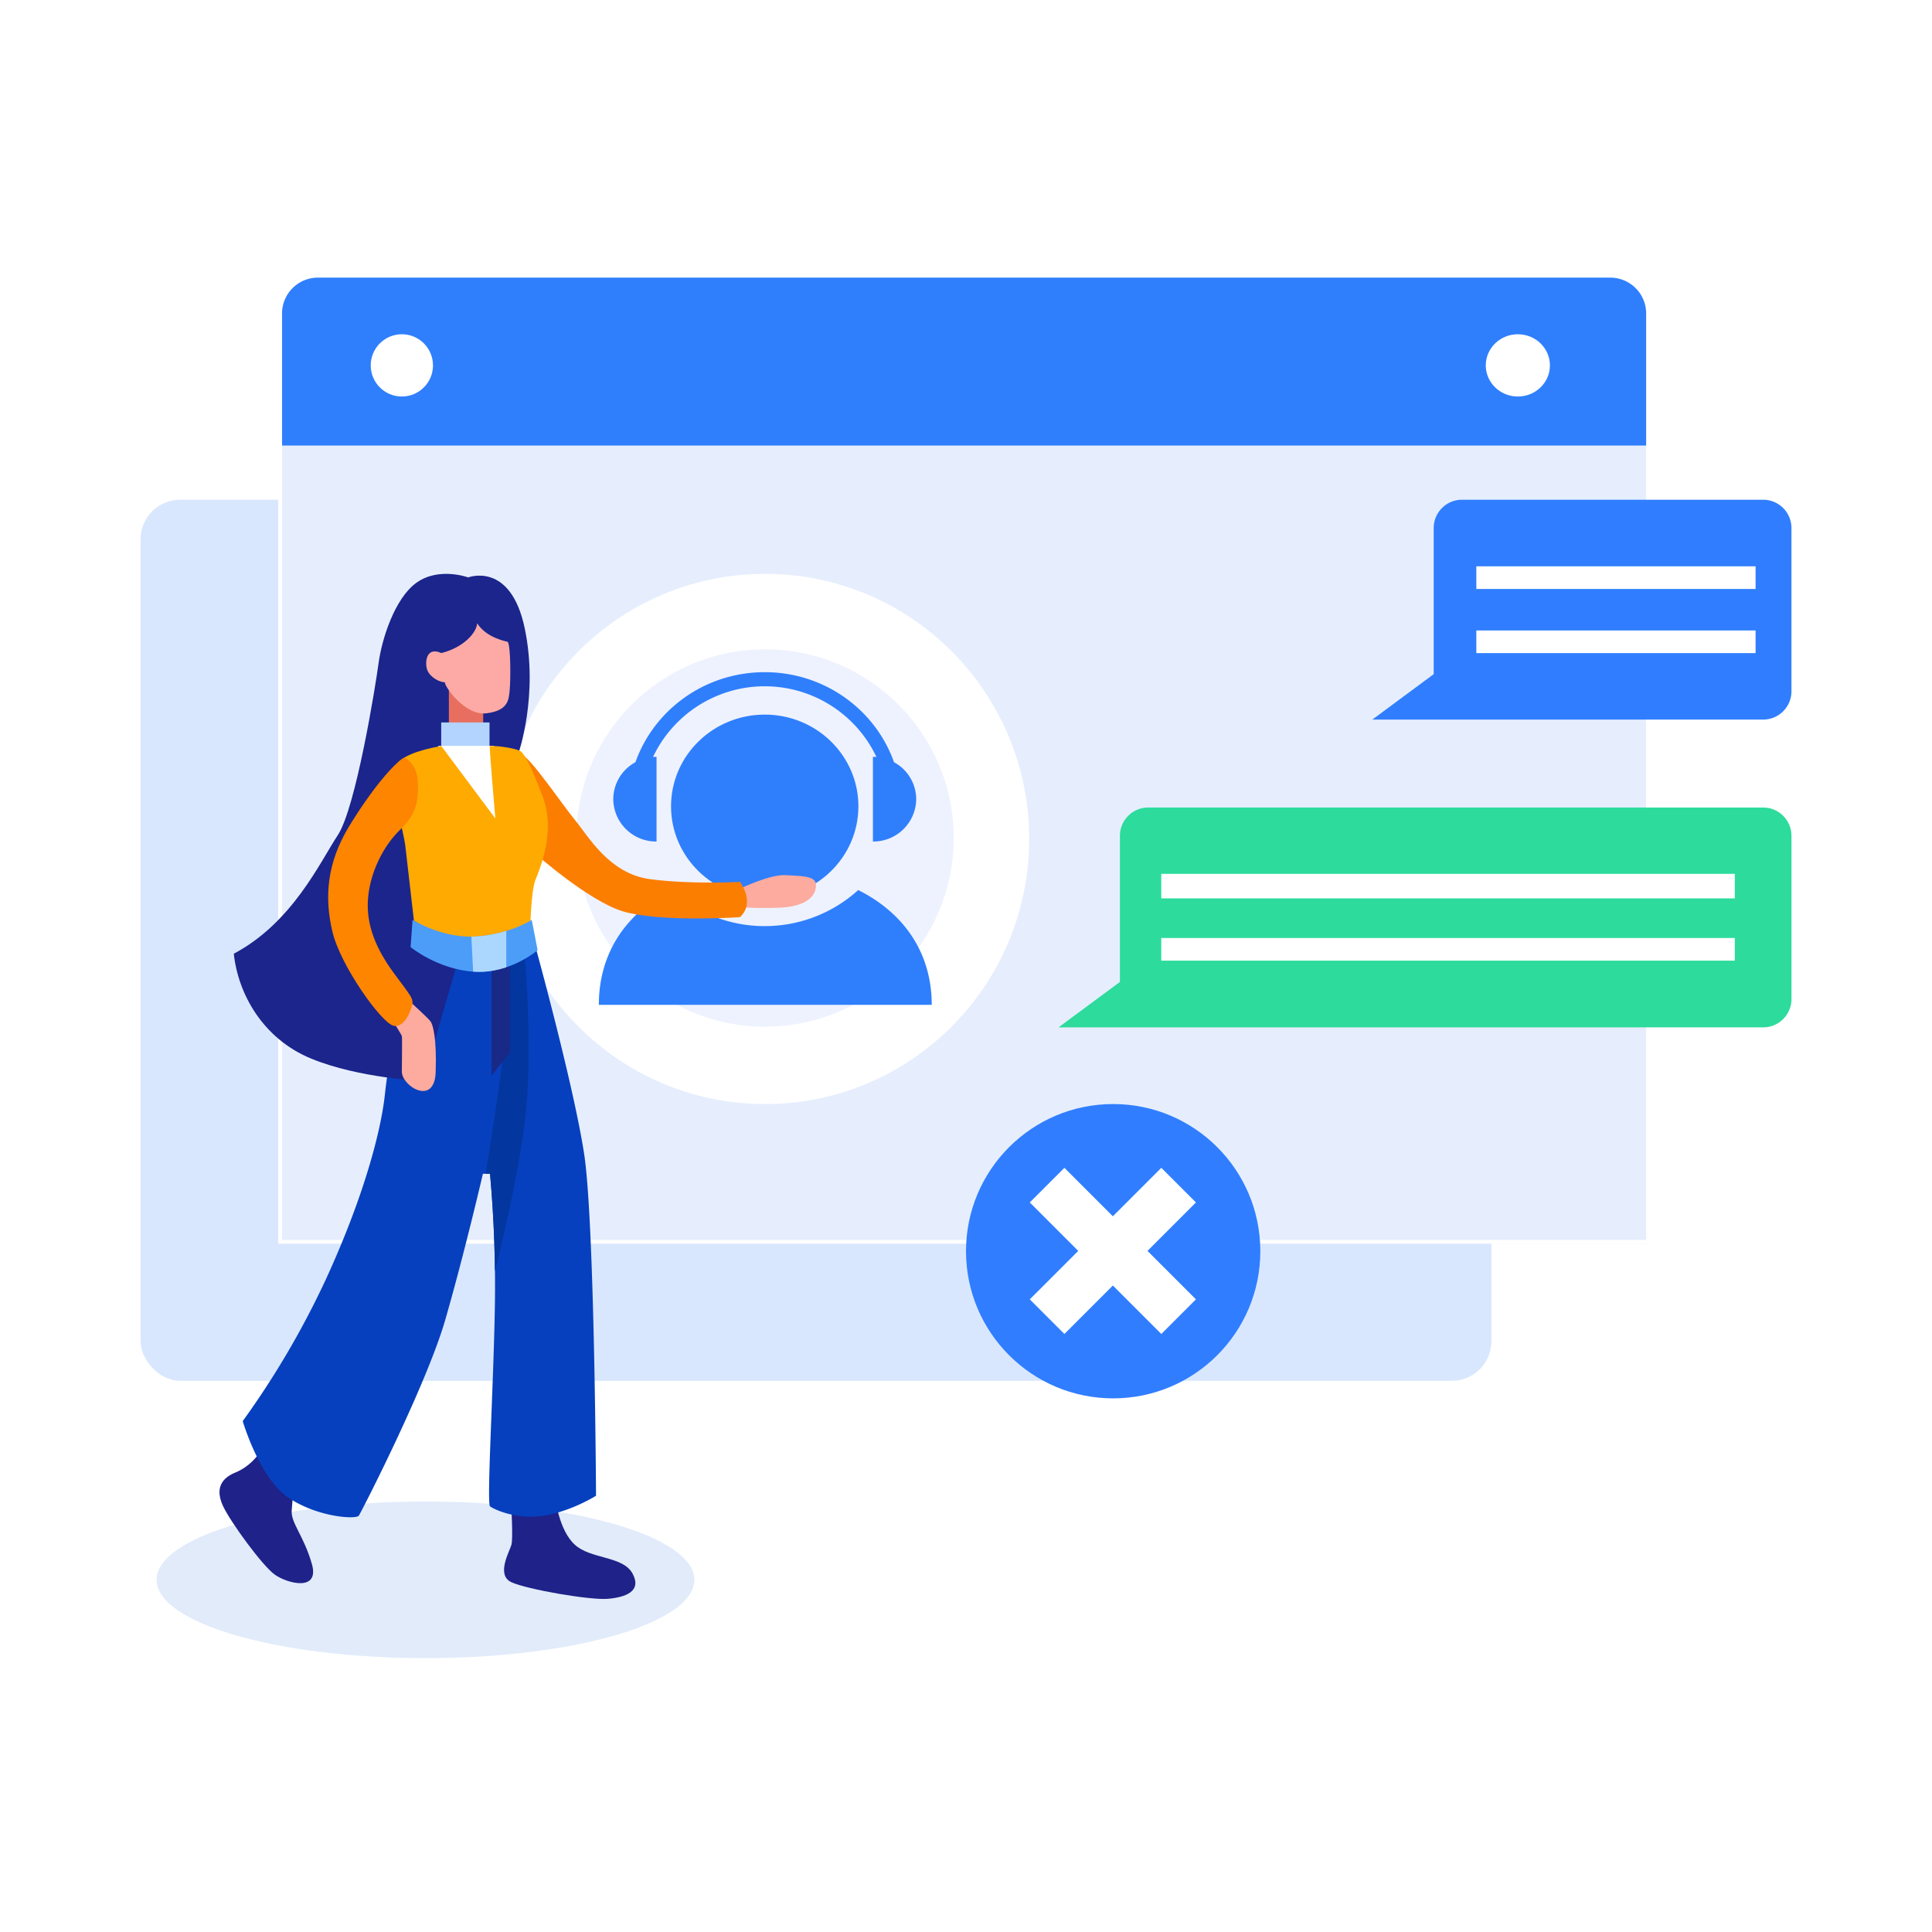 <svg viewBox="0 0 1024 1024" height="1024" width="1024" xmlns:xlink="http://www.w3.org/1999/xlink" xmlns="http://www.w3.org/2000/svg">
  <rect x="0" y="0" width="1024" height="1024" fill="#808080" stroke="none"/>
  <defs>
    <clipPath id="clip-path">
      <path stroke-width="1" stroke="#707070" fill="none" transform="translate(10807.161 -10628.578)" d="M-10717.733,10628.578c-1.4,1.754-11.92,56.8-14.024,77.135s-11.57,55.4-31.2,98.17a457.193,457.193,0,0,1-44.2,75.431s8.9,30.745,24.812,40.994,35.331,11.058,36.68,9.17,35.869-69.312,45.849-103.834,19.957-77.4,19.957-77.4h3.776a660.52,660.52,0,0,1,2.534,71.768c-.7,40.67-4.368,103.079-2.534,104.481s13.4,7.172,28.129,4.988,28.049-10.6,28.049-10.6-.7-144.8-6.311-181.265-25.595-109.036-25.595-109.036Z" id="路径_1351"></path>
    </clipPath>
    <clipPath id="clip-path-2">
      <path fill="#abd7ff" transform="translate(10716.896 -10613.432)" d="M-10715.857,10613.432s15.865,10.009,33.807,8.781,29.367-8.781,29.367-8.781l3.115,16.053s-14.447,12.653-33.711,11.426-33.616-13.031-33.616-13.031Z" id="路径_1344"></path>
    </clipPath>
    <clipPath id="clip-客服">
      <rect height="1024" width="1024"></rect>
    </clipPath>
  </defs>
  <g clip-path="url(#clip-客服)" id="客服">
    <rect fill="#fff" height="1024" width="1024"></rect>
    <ellipse fill="#e1ebfa" transform="translate(83 795.838)" ry="41.5" rx="142.5" cy="41.5" cx="142.5" id="椭圆_798"></ellipse>
    <rect fill="#d9e7fe" transform="translate(74.491 264.868)" rx="21" height="467" width="716" id="矩形_2391"></rect>
    <g transform="translate(147.586 145.162)" id="组_7730">
      <g stroke-width="2" stroke="#fff" fill="#e6eefd" transform="translate(-0.095)" id="矩形_2392">
        <path stroke="none" d="M21,0H706a21,21,0,0,1,21,21V514a0,0,0,0,1,0,0H0a0,0,0,0,1,0,0V21A21,21,0,0,1,21,0Z"></path>
        <path fill="none" d="M21,1H706a20,20,0,0,1,20,20V513a0,0,0,0,1,0,0H1a0,0,0,0,1,0,0V21A20,20,0,0,1,21,1Z"></path>
      </g>
      <path fill="#2f7ffd" transform="translate(1.905 2)" d="M19,0H704a19,19,0,0,1,19,19V89a0,0,0,0,1,0,0H0a0,0,0,0,1,0,0V19A19,19,0,0,1,19,0Z" id="矩形_2393"></path>
      <circle fill="#fff" transform="translate(48.905 32)" r="16.5" cy="16.5" cx="16.5" id="椭圆_695"></circle>
      <ellipse fill="#fff" transform="translate(639.905 32)" ry="16.5" rx="17" cy="16.5" cx="17" id="椭圆_696"></ellipse>
    </g>
    <ellipse fill="#fff" transform="translate(265.491 304.162)" ry="140.5" rx="140" cy="140.5" cx="140" id="椭圆_729"></ellipse>
    <circle fill="#eef2fe" transform="translate(305.491 344.162)" r="100" cy="100" cx="100" id="椭圆_730"></circle>
    <g transform="translate(317.398 356.268)" id="客服_3_">
      <path fill="#2f7ffd" transform="translate(-228.549 -167.013)" d="M316.469,189.495c-27.425,0-49.653,21.761-49.653,48.613s22.228,48.612,49.653,48.612,49.654-21.764,49.654-48.612-22.228-48.613-49.654-48.613Zm0,0" id="路径_1175"></path>
      <path fill="#2f7ffd" transform="translate(-109.144 -79.341)" d="M139.729,169.095v-44.88q-.943,0-1.867.075a65.514,65.514,0,0,1,118.419,0q-.924-.074-1.867-.075v44.88a22.7,22.7,0,0,0,22.939-22.439,22.362,22.362,0,0,0-11.746-19.59c-9.861-27.775-36.781-47.726-68.534-47.726S138.4,99.289,128.538,127.063a22.36,22.36,0,0,0-11.747,19.591,22.692,22.692,0,0,0,22.938,22.44Zm0,0" id="路径_1176"></path>
      <path fill="#2f7ffd" transform="translate(-79.325 -529.679)" d="M216.793,645.161a73.78,73.78,0,0,1-99.025.066C94.561,656.918,79.325,677.727,79.325,706H255.767c0-28.321-15.521-49.155-38.974-60.834Zm0,0" id="路径_1177"></path>
    </g>
    <g transform="translate(727.358 264.866)" id="组_7731">
      <path fill="#307eff" transform="translate(0 0)" d="M74.948,116.529H0L32.528,92.453V15a15,15,0,0,1,15-15H207.15a15,15,0,0,1,15,15v86.528a15,15,0,0,1-15,15Z" id="联合_306"></path>
      <rect fill="#fff" transform="translate(55.133 35.296)" height="12" width="148" id="矩形_2442"></rect>
      <rect fill="#fff" transform="translate(55.133 69.296)" height="12" width="148" id="矩形_2443"></rect>
    </g>
    <g transform="translate(561.043 428.006)" id="组_7732">
      <path fill="#2ddb9c" transform="translate(0 0)" d="M74.948,116.527H0L32.528,92.45V15a15,15,0,0,1,15-15H373.467a15,15,0,0,1,15,15v86.528a15,15,0,0,1-15,15Z" id="联合_306-2"></path>
      <rect fill="#fff" transform="translate(54.448 35.156)" height="13" width="304" id="矩形_2442-2"></rect>
      <rect fill="#fff" transform="translate(54.448 69.156)" height="12" width="304" id="矩形_2443-2"></rect>
    </g>
    <g transform="translate(6886 -14002.839)" id="组_7707">
      <circle fill="#307eff" transform="translate(-6374 14588)" r="78" cy="78" cx="78" id="椭圆_700"></circle>
      <rect fill="#fff" transform="translate(-6270.472 14621.808) rotate(45)" height="98.6" width="25.947" id="矩形_2404"></rect>
      <rect fill="#fff" transform="translate(-6252.125 14691.528) rotate(135)" height="98.6" width="25.947" id="矩形_2405"></rect>
    </g>
    <g transform="translate(10935.988 -10123.225)" id="组_7818">
      <g transform="translate(-10819.653 10625.7)" id="组_7817">
        <path fill="#1f2289" transform="translate(10819.653 -10632.479)" d="M-10799.262,10901.287c-.479.159-3.99,5.905-12.129,9.256s-10.372,9.416-6.224,18.033,20.585,31.12,27.129,35.907,24.1,9.415,19.789-5.586-11.171-21.7-10.692-28.247.958-11.809.958-11.809Z" id="路径_1352"></path>
        <path fill="#1f2289" transform="translate(10817.465 -10632.813)" d="M-10662.7,10930.666s.8,15.162,0,18.354-8.457,16.117,0,19.947,41.65,9.575,51.066,8.777,18.193-3.989,13.087-13.405-22.183-7.5-30.641-15.319-10.214-24.418-10.214-24.418Z" id="路径_1353"></path>
        <path fill="#0640be" transform="translate(10819.475 -10628.578)" d="M-10717.733,10628.578c-1.4,1.754-11.92,56.8-14.024,77.135s-11.57,55.4-31.2,98.17a457.193,457.193,0,0,1-44.2,75.431s8.9,30.745,24.812,40.994,35.331,11.058,36.68,9.17,35.869-69.312,45.849-103.834,19.957-77.4,19.957-77.4h3.776a660.52,660.52,0,0,1,2.534,71.768c-.7,40.67-4.368,103.079-2.534,104.481s13.4,7.172,28.129,4.988,28.049-10.6,28.049-10.6-.7-144.8-6.311-181.265-25.595-109.036-25.595-109.036Z" id="路径_1348"></path>
        <g clip-path="url(#clip-path)" transform="translate(12.314)" id="蒙版组_10">
          <path fill="#03369f" transform="translate(10805.294 -10628.558)" d="M-10655.907,10632.061s4.909,52.241,0,89.756-16.83,82.394-16.83,82.394l-3.856-55.4s10.168-63.11,10.519-75.732,0-45.929,0-45.929Z" id="路径_1350"></path>
          <path fill="#192988" transform="translate(10805.247 -10628.629)" d="M-10673.392,10635.988v60.3l9.816-12.271v-51.891Z" id="路径_1349"></path>
        </g>
      </g>
      <g transform="translate(-10812.073 10427.386)" id="组_7815">
        <path fill="#1b258c" transform="translate(10811.963 -10427.385)" d="M-10687.739,10429.261s-15.372-5.665-27.239,2.7-18.609,30.477-20.227,42.612-12.035,76.649-21.606,91.234-24.158,46.491-55.151,62.9c2.279,21.422,15.5,45.123,41.021,55.606s59.254,11.851,59.254,11.851l50.593-173.657s10.793-30.6,3.324-66.282S-10687.739,10429.261-10687.739,10429.261Z" id="路径_1335"></path>
        <path fill="#e86f5f" transform="translate(10810.309 -10428.261)" d="M-10696.313,10488.595v22.661h18.192v-15.8Z" id="路径_1336"></path>
        <path fill="#fdaaa6" transform="translate(10810.483 -10427.766)" d="M-10681.487,10453.948c-.319,4.947-7.021,12.768-18.991,15.8-8.3-3.83-8.937,5.585-7.34,9.255s6.382,6.225,9.255,6.225c-.638,1.6,10.374,17.873,22.023,16.437s11.809-7.341,12.287-12.288.64-22.5-.957-25.533C-10664.891,10463.684-10676.222,10462.247-10681.487,10453.948Z" id="路径_1337"></path>
        <path fill="#b3d4ff" transform="translate(10810.368 -10428.528)" d="M-10700.444,10507.274h25.621v14.024h-25.621Z" id="路径_1338"></path>
        <path fill="#fff" transform="translate(10810.392 -10428.708)" d="M-10702.086,10519.86h29.666l1.889,43.422-19.149-10.519Z" id="路径_1339"></path>
      </g>
      <g transform="translate(-10762.058 10518.617)" id="组_7816">
        <path fill="#fcab9e" transform="translate(10760.71 -10521.894)" d="M-10725.448,10669.22s3.56,5.523,3.8,6.506,0,11.049,0,18.782,17.309,18.414,17.923.245-1.473-25.165-2.7-26.883-11.907-11.417-11.907-11.417Z" id="路径_1346"></path>
        <path fill="#fcab9e" transform="translate(10758.07 -10520.935)" d="M-10539.4,10596.376s15.581-7.459,23.7-6.987,15.676.282,16.147,4.721-2.739,12.087-20.113,12.56-21.248-.661-21.248-.661Z" id="路径_1347"></path>
        <path fill="#fb7e00" transform="translate(10759.737 -10520.011)" d="M-10657.213,10524.822c3.735-.207,22.2,27.179,28.63,34.854s17.636,28.007,39.418,30.911,47.716,1.452,47.716,1.452,8.3,11,0,18.671c-5.187.415-43.981,2.49-62.238-3.111s-46.471-30.7-46.471-30.7S-10659.08,10525.237-10657.213,10524.822Z" id="路径_1340"></path>
        <path fill="#ffaa01" transform="translate(10760.71 -10519.941)" d="M-10675,10519.986c-.466-.062,2.905,38.38,2.905,38.38l-28.63-38.38s-15.975,2.281-22.406,8.091,2.49,37.551,3.32,44.812,4.563,39.625,4.563,39.625l19.295,11.41,30.081-2.074,12.24-4.563s.415-20.124,2.7-26.141,11.162-25.706,3.8-44.781-9.536-21.435-11.048-23.229S-10670.929,10519.641-10675,10519.986Z" id="路径_1341"></path>
        <path fill="#4c9df7" transform="translate(10760.588 -10521.278)" d="M-10715.857,10613.432s15.865,10.009,33.807,8.781,29.367-8.781,29.367-8.781l3.115,16.053s-14.447,12.653-33.711,11.426-33.616-13.031-33.616-13.031Z" id="路径_1342"></path>
        <g clip-path="url(#clip-path-2)" transform="translate(43.692 92.153)" id="蒙版组_9">
          <path fill="#abd7ff" transform="translate(10716.429 -10613.495)" d="M-10684.264,10621.428l1.074,21.341,17.469-2.077v-22.853Z" id="路径_1343"></path>
        </g>
        <path fill="#fd8500" transform="translate(10761.222 -10520.032)" d="M-10721.053,10526.313c.245-.369,7,2.946,7.366,12.767s-.492,16.817-9.453,25.41-16.449,23.448-17.062,38.179,6.138,27.62,14.854,39.159,8.593,11.908,8.839,13.872-3.806,14.486-10.312,12.521-27.867-31.672-32.163-49.84-2.947-36.337,8.838-55.732S-10726.208,10529.013-10721.053,10526.313Z" id="路径_1345"></path>
      </g>
    </g>
  </g>
</svg>

